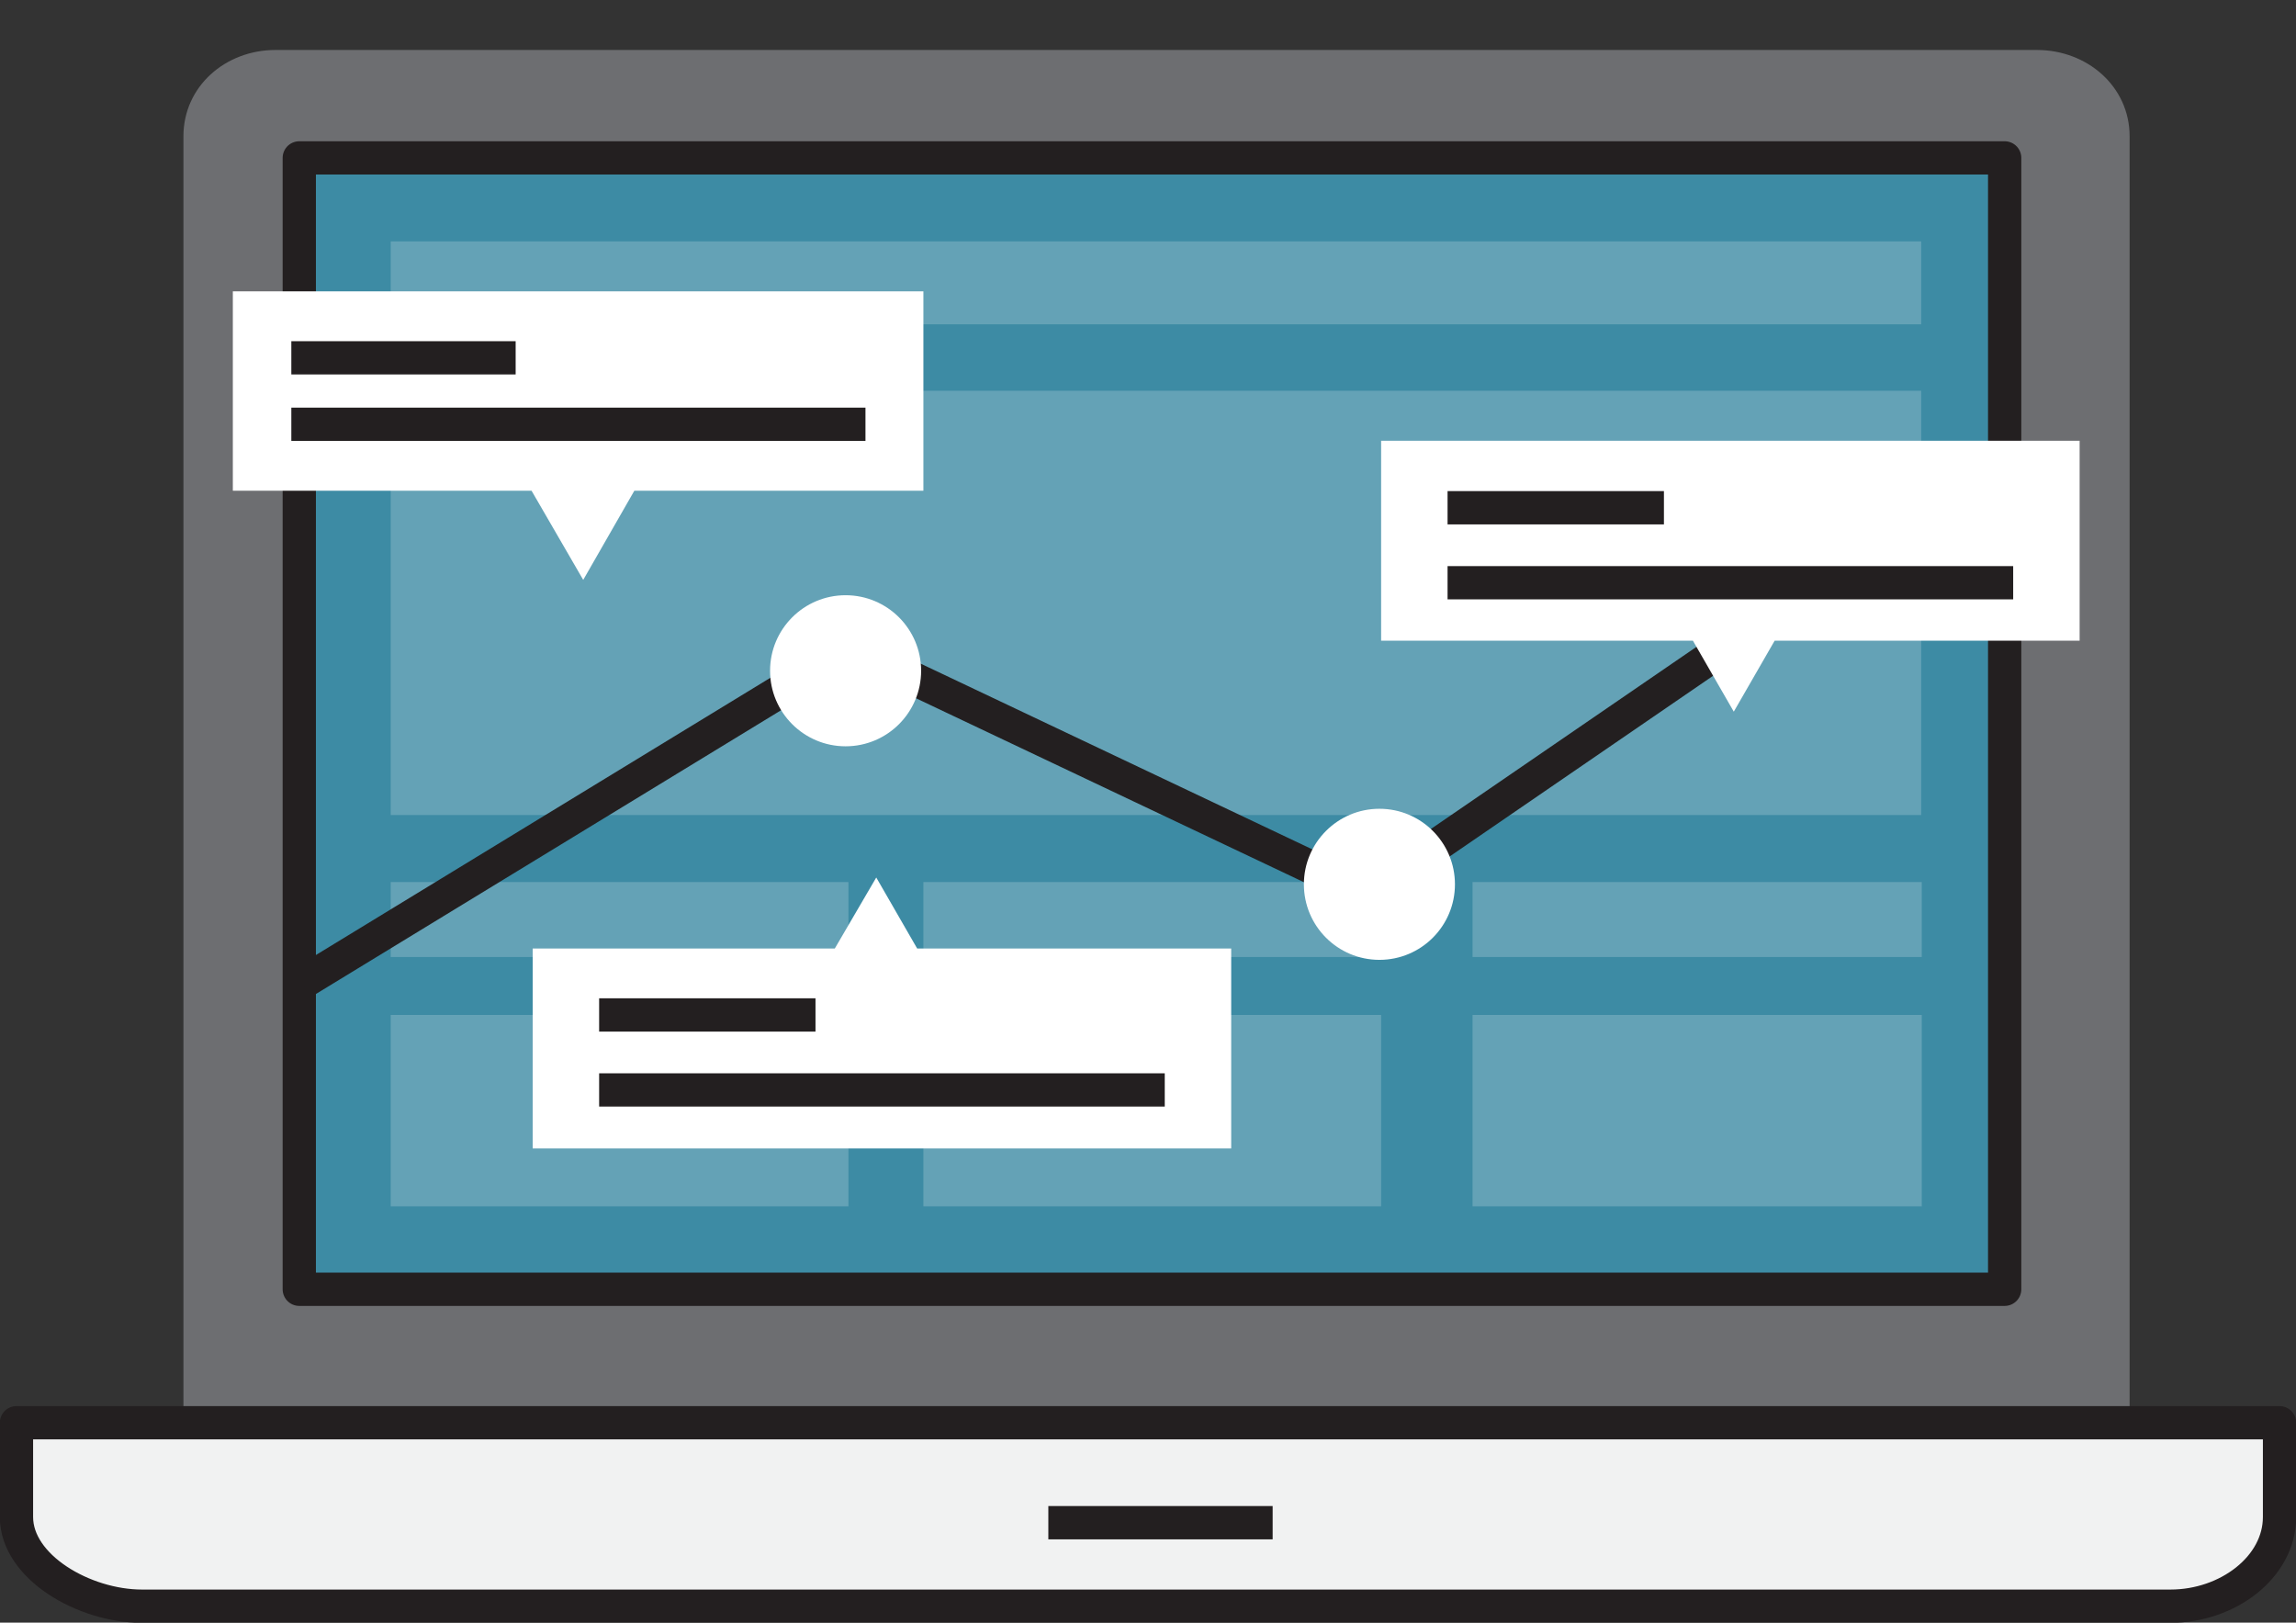 <?xml version="1.0" encoding="utf-8"?>
<!-- Generator: Adobe Illustrator 21.0.2, SVG Export Plug-In . SVG Version: 6.00 Build 0)  -->
<svg version="1.1" id="Layer_1" xmlns="http://www.w3.org/2000/svg" xmlns:xlink="http://www.w3.org/1999/xlink" x="0px" y="0px"
	 viewBox="0 0 404.3 285.7" style="enable-background:new 0 0 404.3 285.7;" xml:space="preserve">
<rect x="0" y="0" width="404.3" height="285.7" fill="#333333" stroke="none"/>
<style type="text/css">
	.st0{fill:#6D6E71;}
	.st1{fill:#F1F2F2;stroke:#231F20;stroke-width:5.86;stroke-linejoin:round;}
	.st2{fill:#3D8BA4;stroke:#231F20;stroke-width:5.86;stroke-linejoin:round;}
	.st3{fill:none;stroke:#231F20;stroke-width:5.86;stroke-linejoin:round;}
	.st4{opacity:0.2;fill:#FFFFFF;enable-background:new    ;}
	.st5{fill:#FFFFFF;}
</style>
<title>analytics</title>
<g id="Layer_2">
	<g id="Element">
		<path class="st0" d="M375,24c0-8.8-7.5-15.2-16.3-15.2H48.5c-8.8,0-16.2,6.4-16.2,15.2v226.5H375V24z"/>
		<path class="st1" d="M2.9,250.5v16.6c0,8.8,11.9,15.7,22.1,15.7h357.2c10.1,0,19.2-6.9,19.2-15.7v-16.6H2.9z"/>
		<rect x="52.7" y="27.8" class="st2" width="300.3" height="199.2"/>
		<line class="st3" x1="184.6" y1="268.1" x2="224.1" y2="268.1"/>
		<rect x="68.8" y="42.5" class="st4" width="269.5" height="14.6"/>
		<rect x="68.8" y="68.8" class="st4" width="269.5" height="74.7"/>
		<rect x="68.8" y="155.3" class="st4" width="80.6" height="13.2"/>
		<rect x="68.8" y="178.7" class="st4" width="80.6" height="33.7"/>
		<rect x="162.6" y="155.3" class="st4" width="80.6" height="13.2"/>
		<rect x="162.6" y="178.7" class="st4" width="80.6" height="33.7"/>
		<rect x="259.3" y="155.3" class="st4" width="79.1" height="13.2"/>
		<rect x="259.3" y="178.7" class="st4" width="79.1" height="33.7"/>
		<polyline class="st3" points="53.3,173 149.7,114.2 240.6,157.3 352.6,80.5 		"/>
		<circle class="st5" cx="148.9" cy="118.1" r="13.3"/>
		<circle class="st5" cx="242.9" cy="155.7" r="13.3"/>
		<polygon class="st5" points="366.2,77.6 243.2,77.6 243.2,112.8 298.1,112.8 305.3,125.3 312.5,112.8 366.2,112.8 		"/>
		<line class="st3" x1="254.9" y1="89.4" x2="293" y2="89.4"/>
		<line class="st3" x1="254.9" y1="102.6" x2="354.5" y2="102.6"/>
		<polygon class="st5" points="93.8,202.2 216.8,202.2 216.8,167 161.5,167 154.3,154.5 147,167 93.8,167 		"/>
		<line class="st3" x1="105.5" y1="178.7" x2="143.6" y2="178.7"/>
		<line class="st3" x1="105.5" y1="191.9" x2="205.1" y2="191.9"/>
		<polygon class="st5" points="162.6,51.3 41,51.3 41,86.4 93.6,86.4 102.7,102.1 111.7,86.4 162.6,86.4 		"/>
		<line class="st3" x1="51.3" y1="63" x2="90.8" y2="63"/>
		<line class="st3" x1="51.3" y1="74.7" x2="152.4" y2="74.7"/>
	</g>
</g>
</svg>
